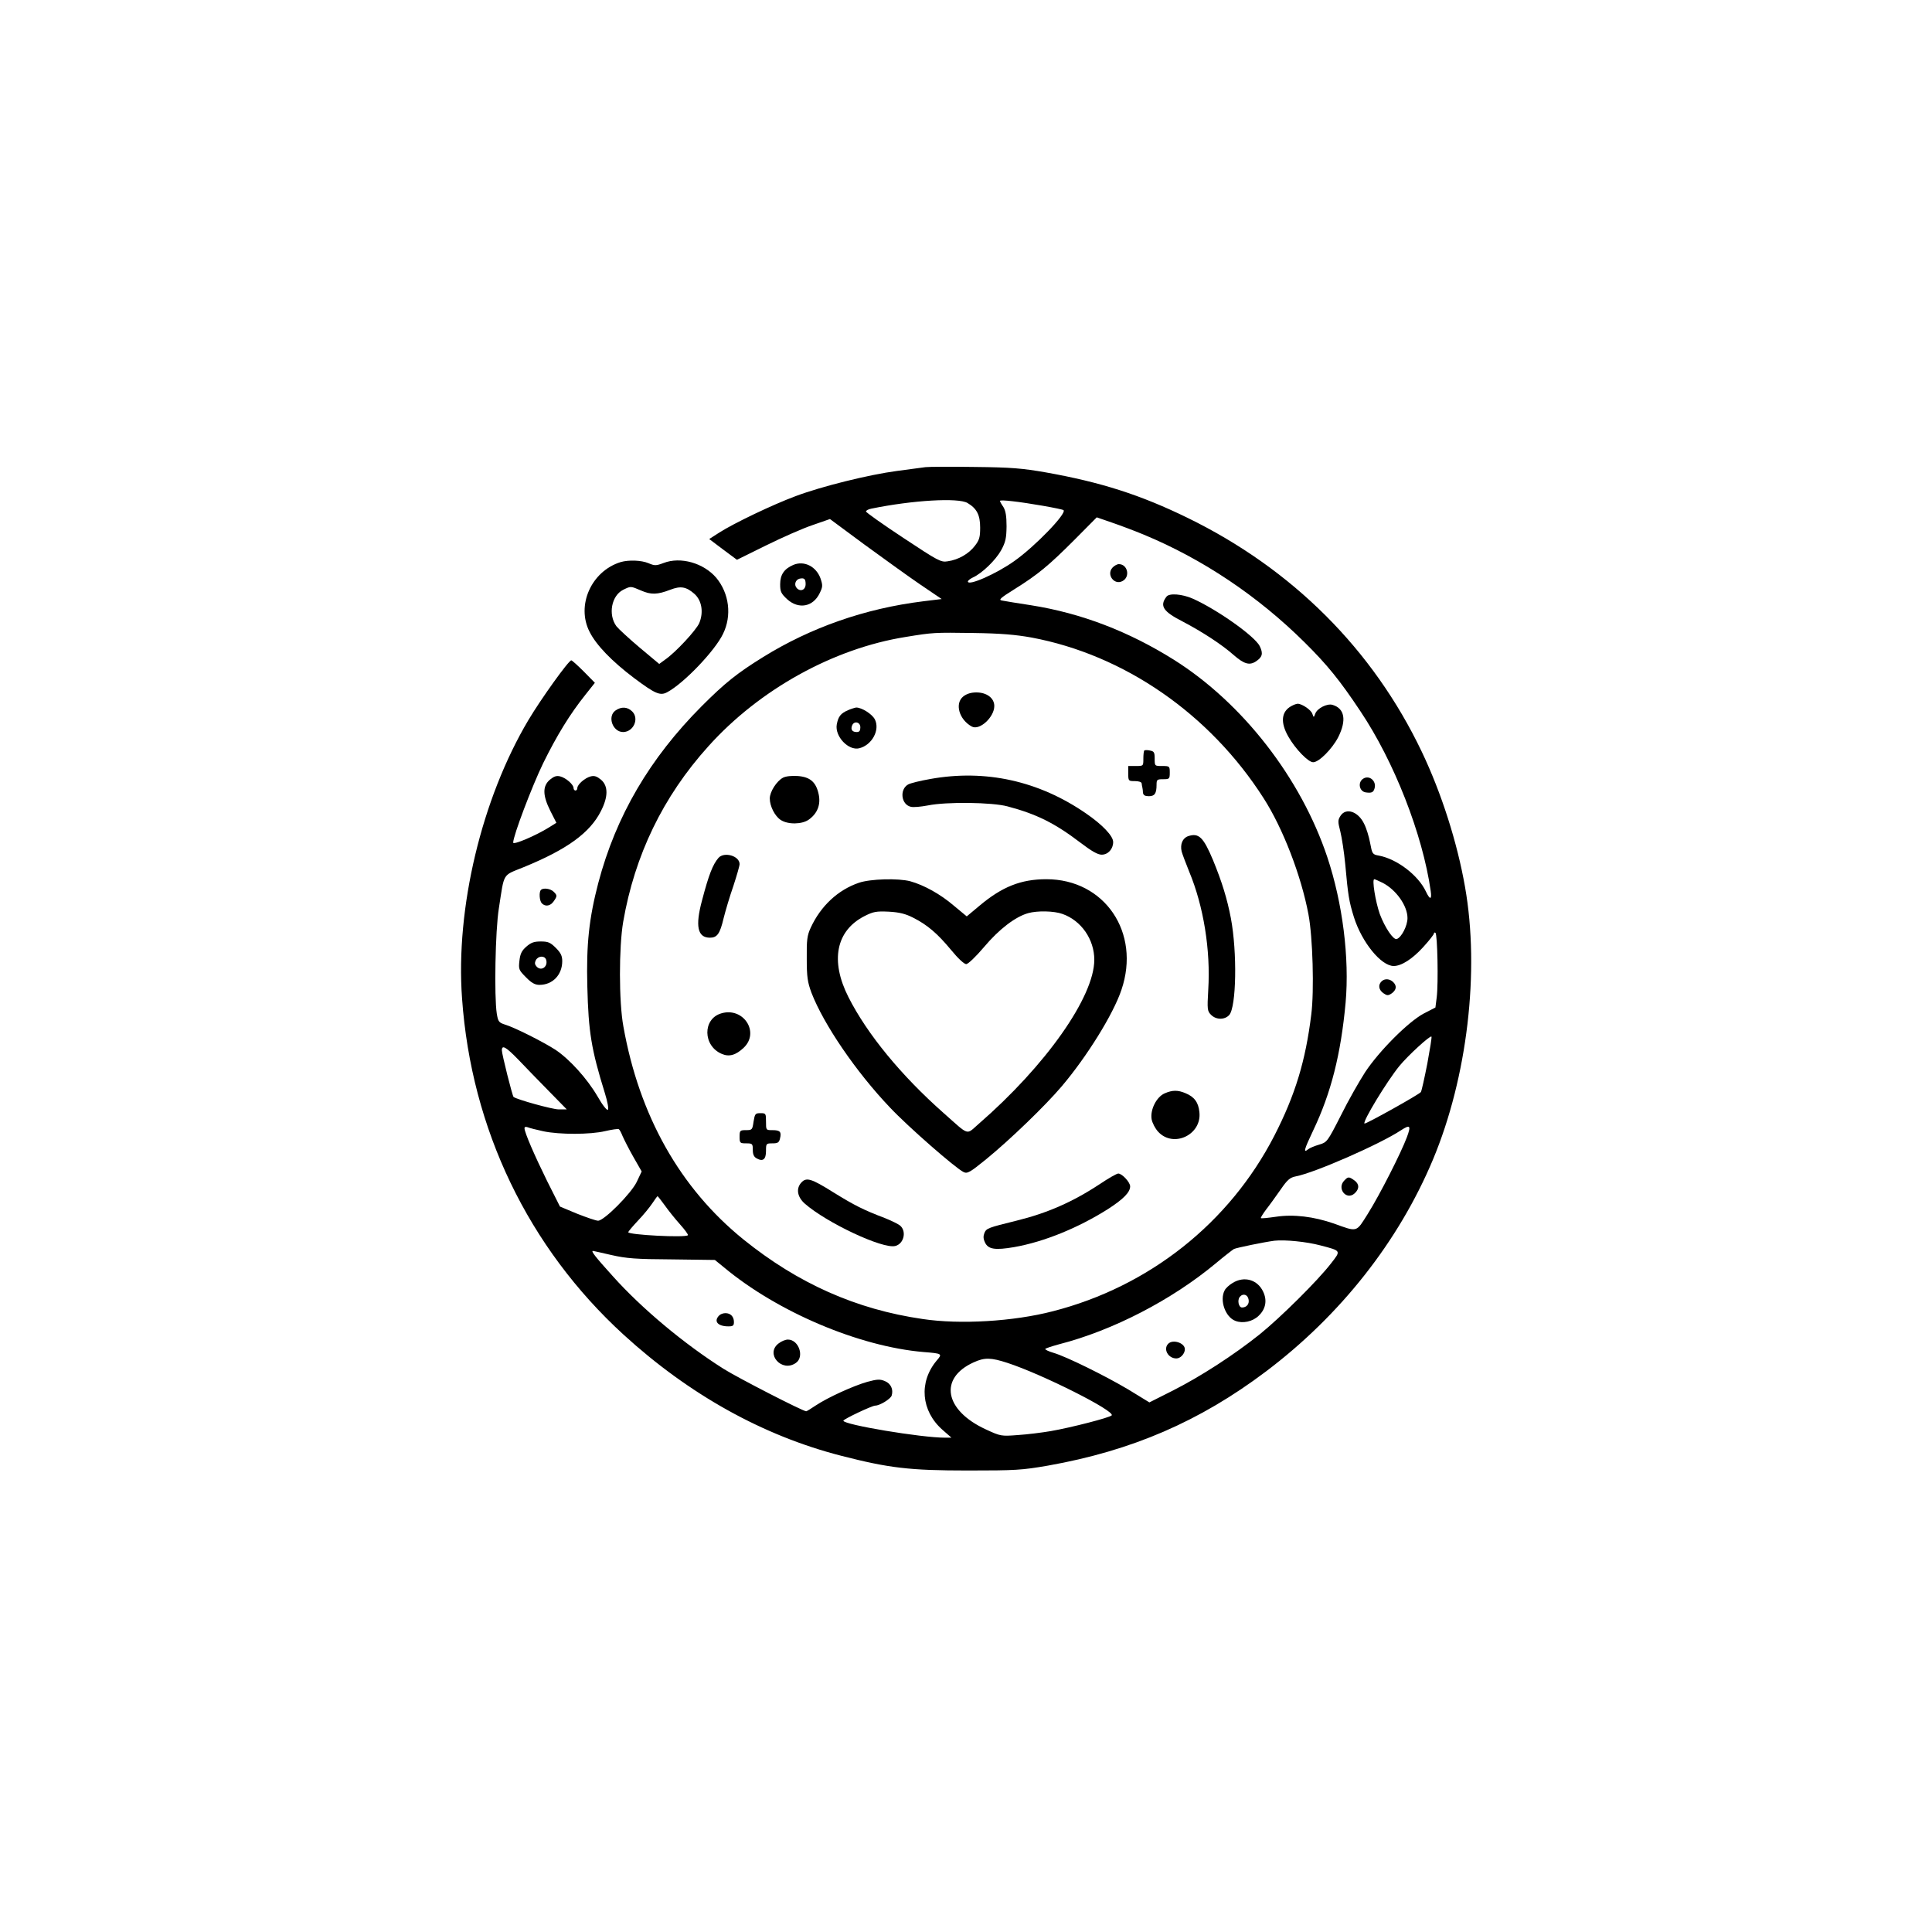 <?xml version="1.0" standalone="no"?>
<!DOCTYPE svg PUBLIC "-//W3C//DTD SVG 20010904//EN"
 "http://www.w3.org/TR/2001/REC-SVG-20010904/DTD/svg10.dtd">
<svg version="1.0" xmlns="http://www.w3.org/2000/svg"
 width="1024pt" height="1024pt" viewBox="0 0 1024 1024"
 preserveAspectRatio="xMidYMid meet">

<g transform="translate(0,1024) scale(0.1,-0.1)"
fill="#000000" stroke="none">
<path d="M4905 7764 c-16 -2 -84 -11 -150 -20 -151 -20 -401 -82 -539 -134
-121 -45 -326 -143 -404 -193 l-53 -34 73 -55 74 -55 154 76 c85 42 196 91
247 108 l92 32 181 -134 c100 -73 233 -169 296 -212 l115 -78 -98 -12 c-308
-38 -596 -139 -849 -296 -137 -85 -201 -136 -325 -260 -275 -276 -454 -581
-548 -937 -49 -188 -64 -325 -58 -550 6 -240 21 -332 93 -564 14 -45 21 -83
16 -88 -5 -5 -29 25 -55 71 -55 94 -147 196 -223 247 -64 41 -211 116 -266
133 -34 11 -38 16 -45 59 -14 90 -8 440 11 557 30 194 17 172 132 219 230 94
351 182 409 297 39 76 39 133 1 166 -22 18 -35 23 -55 18 -31 -8 -71 -43 -71
-62 0 -7 -4 -13 -10 -13 -5 0 -10 6 -10 13 0 19 -40 54 -71 62 -20 5 -33 0
-55 -18 -39 -34 -38 -83 3 -165 l32 -63 -40 -25 c-71 -44 -189 -94 -189 -80 0
36 99 297 159 421 73 148 141 259 224 363 l50 63 -59 60 c-32 32 -62 59 -66
59 -14 0 -161 -205 -227 -316 -248 -417 -387 -998 -352 -1476 49 -692 351
-1320 856 -1782 348 -318 740 -536 1154 -642 253 -65 362 -78 671 -78 254 0
286 2 425 26 445 79 805 235 1155 499 395 298 703 689 885 1123 182 435 249
999 170 1445 -41 235 -125 498 -229 716 -259 543 -686 969 -1241 1240 -250
122 -459 189 -751 241 -126 22 -184 27 -379 29 -126 2 -243 1 -260 -1z m223
-190 c49 -29 67 -63 67 -130 0 -51 -4 -66 -28 -97 -32 -42 -87 -74 -144 -82
-36 -6 -49 1 -235 124 -109 72 -198 135 -198 140 0 5 12 12 28 15 219 45 462
59 510 30z m401 -15 c57 -10 106 -20 108 -23 18 -17 -151 -192 -260 -269 -95
-68 -247 -135 -247 -109 0 5 12 14 26 21 49 22 121 92 150 144 24 44 28 64 29
127 0 56 -5 83 -17 103 -10 14 -18 29 -18 32 0 8 103 -4 229 -26z m534 -153
c311 -129 604 -325 852 -571 119 -118 186 -200 295 -364 179 -267 330 -652
373 -953 7 -48 -4 -49 -26 -2 -41 86 -153 171 -248 189 -35 6 -36 9 -47 67 -6
33 -20 79 -32 102 -31 65 -96 87 -125 42 -14 -22 -15 -30 -1 -83 8 -32 20
-110 26 -173 15 -167 20 -197 46 -281 42 -133 144 -259 211 -259 41 0 99 37
157 101 31 34 56 66 56 71 0 5 4 7 8 4 11 -6 16 -269 7 -341 l-7 -55 -62 -32
c-81 -43 -235 -197 -310 -310 -31 -48 -90 -151 -129 -230 -72 -141 -73 -142
-116 -155 -24 -7 -50 -18 -57 -24 -28 -23 -22 -2 26 99 95 199 147 405 172
678 21 237 -16 528 -97 771 -140 419 -449 817 -813 1046 -239 150 -491 247
-757 289 -71 11 -141 22 -154 25 -20 3 -10 13 64 59 127 79 185 128 319 262
l119 120 81 -28 c44 -15 121 -44 169 -64z m-596 -545 c492 -92 945 -405 1230
-851 103 -160 200 -413 238 -616 23 -120 31 -407 15 -531 -30 -245 -85 -427
-196 -643 -238 -462 -663 -799 -1174 -930 -208 -54 -491 -71 -690 -41 -352 51
-660 188 -950 422 -336 272 -552 656 -636 1129 -24 130 -24 419 -1 554 61 353
211 664 451 930 270 301 663 519 1046 580 146 24 152 24 360 21 144 -2 224 -9
307 -24z m1861 -1300 c72 -37 132 -122 132 -187 0 -41 -32 -103 -57 -111 -18
-6 -63 61 -90 133 -23 66 -42 184 -29 184 4 0 23 -9 44 -19z m237 -959 c-15
-76 -30 -144 -34 -150 -7 -12 -294 -172 -299 -167 -11 10 119 224 185 305 46
56 163 163 170 156 3 -2 -8 -67 -22 -144z m-4817 21 c36 -38 108 -112 160
-165 l96 -98 -43 0 c-33 0 -221 52 -239 66 -6 4 -62 227 -62 247 0 31 22 18
88 -50z m132 -379 c85 -18 249 -18 328 1 35 8 67 13 72 10 4 -2 13 -19 20 -37
8 -18 33 -68 57 -110 l44 -77 -26 -55 c-29 -61 -173 -206 -205 -206 -11 0 -60
17 -111 37 l-91 38 -68 135 c-67 136 -120 258 -120 280 0 8 7 9 18 5 9 -4 46
-13 82 -21z m4577 -31 c-31 -83 -143 -304 -207 -406 -63 -100 -53 -98 -180
-52 -107 37 -213 50 -307 36 -42 -6 -78 -10 -80 -7 -2 2 11 23 29 47 19 24 53
72 77 106 35 51 49 62 79 68 100 19 445 170 557 244 49 32 55 26 32 -36z
m-3934 -361 c19 -27 55 -72 81 -101 26 -29 45 -55 42 -58 -13 -14 -316 2 -316
16 0 4 23 31 51 61 29 30 63 72 77 93 13 20 26 37 27 37 2 0 19 -22 38 -48z
m3476 -213 c111 -29 109 -27 56 -95 -70 -91 -269 -288 -378 -376 -139 -111
-314 -224 -460 -298 l-125 -63 -111 68 c-121 72 -329 175 -398 195 -24 7 -43
16 -43 20 0 3 33 14 73 25 285 73 598 235 832 430 44 37 87 70 95 75 15 7 161
37 215 44 55 6 169 -5 244 -25z m-3758 -51 c79 -18 129 -22 321 -23 l227 -3
48 -39 c284 -237 717 -420 1058 -449 100 -8 101 -9 69 -46 -95 -114 -82 -266
31 -366 l48 -42 -34 0 c-127 0 -539 69 -539 90 0 8 152 80 169 80 24 0 81 35
87 53 10 33 -4 64 -36 77 -26 11 -41 10 -93 -4 -74 -21 -210 -83 -273 -125
-25 -17 -48 -31 -51 -31 -17 0 -362 177 -438 225 -209 132 -434 320 -587 491
-95 105 -117 134 -105 134 2 0 46 -10 98 -22z m2100 -572 c186 -61 573 -256
551 -278 -12 -12 -213 -64 -322 -83 -47 -8 -126 -18 -175 -21 -89 -7 -92 -6
-170 30 -219 101 -250 271 -65 355 59 27 92 26 181 -3z"/>
<path d="M5896 7231 c-33 -37 10 -94 53 -71 43 22 28 90 -19 90 -9 0 -25 -9
-34 -19z"/>
<path d="M6183 7078 c-38 -49 -19 -79 85 -132 103 -54 208 -122 271 -178 54
-47 83 -56 117 -34 35 23 40 42 21 81 -25 52 -225 194 -355 252 -57 25 -124
30 -139 11z"/>
<path d="M6845 6498 c-54 -29 -60 -87 -16 -163 37 -65 105 -135 131 -135 31 0
101 71 133 133 45 90 34 152 -30 171 -28 9 -82 -18 -92 -47 -8 -21 -8 -21 -15
-1 -6 21 -55 54 -78 54 -7 0 -22 -6 -33 -12z"/>
<path d="M7224 6112 c-29 -20 -19 -68 16 -72 29 -4 39 0 45 20 13 40 -28 75
-61 52z"/>
<path d="M7322 5038 c-19 -19 -14 -45 10 -62 19 -13 25 -14 43 -2 26 18 30 40
10 60 -19 19 -46 21 -63 4z"/>
<path d="M5106 6549 c-47 -37 -23 -123 45 -160 41 -22 119 50 119 109 0 42
-40 72 -95 72 -28 0 -51 -7 -69 -21z"/>
<path d="M4495 6476 c-39 -17 -52 -33 -60 -76 -11 -63 62 -140 119 -126 68 17
111 97 83 153 -15 29 -70 63 -99 63 -7 -1 -27 -7 -43 -14z m65 -91 c0 -18 -5
-25 -19 -25 -24 0 -33 13 -25 34 10 27 44 20 44 -9z"/>
<path d="M6065 6262 c-3 -3 -5 -23 -5 -44 0 -38 0 -38 -40 -38 l-40 0 0 -40
c0 -39 1 -40 35 -40 21 0 35 -5 36 -12 1 -7 2 -17 4 -23 1 -5 3 -18 3 -27 2
-13 11 -18 31 -18 31 0 41 14 41 61 0 27 3 29 35 29 33 0 35 2 35 35 0 34 -1
35 -40 35 -40 0 -40 0 -40 39 0 33 -3 39 -25 43 -13 3 -27 3 -30 0z"/>
<path d="M4150 6118 c-34 -18 -70 -75 -70 -110 0 -41 27 -94 58 -114 38 -25
113 -24 149 2 46 33 64 80 52 135 -14 64 -45 91 -111 96 -32 2 -63 -1 -78 -9z"/>
<path d="M4930 6111 c-52 -9 -105 -22 -117 -29 -46 -26 -37 -106 14 -118 13
-4 54 0 91 7 98 20 340 17 422 -5 155 -41 252 -90 386 -192 59 -45 92 -64 113
-64 34 0 61 30 61 67 0 32 -56 91 -143 151 -250 173 -534 236 -827 183z"/>
<path d="M6297 5808 c-29 -10 -43 -43 -34 -81 3 -12 21 -60 40 -107 76 -182
114 -416 101 -626 -6 -105 -5 -113 15 -133 27 -27 72 -27 96 -1 38 42 43 332
9 513 -20 104 -47 192 -95 309 -51 121 -75 145 -132 126z"/>
<path d="M3808 5693 c-30 -35 -51 -88 -87 -225 -37 -137 -24 -198 42 -198 38
0 53 21 72 102 10 40 33 118 52 172 18 55 33 107 33 116 0 44 -82 67 -112 33z"/>
<path d="M4552 5561 c-111 -38 -202 -123 -255 -238 -19 -41 -22 -65 -21 -163
0 -98 4 -125 25 -182 65 -168 236 -419 416 -608 97 -103 348 -322 390 -342 20
-10 34 -2 120 68 125 102 313 283 401 387 133 157 273 382 316 511 103 303
-89 586 -398 586 -135 0 -235 -40 -355 -141 l-67 -56 -70 58 c-70 60 -157 108
-229 128 -64 17 -212 13 -273 -8z m288 -185 c75 -38 128 -83 201 -171 35 -43
69 -75 80 -75 10 0 51 39 95 91 80 95 166 160 233 179 49 14 138 12 182 -4
100 -35 169 -135 169 -243 0 -196 -257 -561 -613 -870 -68 -59 -46 -66 -186
58 -224 198 -405 418 -504 614 -98 193 -66 353 86 430 46 23 61 26 127 23 56
-3 89 -11 130 -32z"/>
<path d="M3823 4869 c-100 -29 -98 -173 3 -215 39 -17 75 -6 116 33 86 82 -2
217 -119 182z"/>
<path d="M6173 4445 c-44 -19 -78 -88 -69 -138 4 -20 19 -49 35 -66 81 -87
232 -15 218 105 -5 51 -27 81 -74 100 -40 17 -69 17 -110 -1z"/>
<path d="M3994 4295 c-6 -43 -8 -45 -40 -45 -32 0 -34 -2 -34 -35 0 -33 2 -35
35 -35 33 0 35 -2 35 -35 0 -24 6 -37 21 -45 33 -18 49 -5 49 40 0 39 1 40 34
40 28 0 35 4 40 25 9 36 1 45 -40 45 -34 0 -34 0 -34 45 0 43 -1 45 -29 45
-28 0 -30 -3 -37 -45z"/>
<path d="M5829 3964 c-144 -95 -279 -154 -442 -194 -150 -37 -158 -40 -169
-64 -7 -18 -7 -31 3 -52 17 -36 54 -41 154 -24 159 28 340 102 498 202 82 53
117 89 117 120 0 22 -43 68 -63 68 -8 0 -52 -25 -98 -56z"/>
<path d="M4247 3972 c-29 -32 -21 -76 18 -111 116 -102 414 -242 480 -225 45
11 61 76 27 107 -10 9 -47 27 -82 41 -113 43 -161 67 -274 137 -115 72 -142
81 -169 51z"/>
<path d="M7126 3984 c-43 -42 10 -109 54 -69 26 24 25 50 -2 69 -28 20 -33 20
-52 0z"/>
<path d="M6533 3440 c-17 -10 -37 -28 -42 -39 -28 -52 3 -142 57 -162 39 -15
91 -4 123 27 38 36 46 82 24 128 -30 64 -101 84 -162 46z m85 -89 c4 -23 -11
-41 -35 -41 -18 0 -26 39 -12 56 17 21 43 13 47 -15z"/>
<path d="M6192 3118 c-28 -28 -1 -78 43 -78 22 0 45 25 45 49 0 33 -63 54 -88
29z"/>
<path d="M3812 3268 c-31 -31 -8 -58 49 -58 24 0 29 4 29 23 0 29 -18 47 -45
47 -12 0 -26 -5 -33 -12z"/>
<path d="M4126 3119 c-71 -55 18 -155 92 -103 47 32 16 124 -42 124 -13 0 -35
-9 -50 -21z"/>
<path d="M3290 7261 c-156 -48 -237 -230 -165 -370 35 -70 118 -156 236 -245
111 -83 138 -95 175 -75 87 46 253 219 296 309 48 97 33 215 -36 298 -67 78
-189 113 -279 78 -40 -15 -47 -15 -80 -1 -38 16 -105 18 -147 6z m108 -151
c53 -23 86 -22 154 4 56 22 86 16 129 -22 39 -35 49 -98 25 -155 -17 -38 -126
-156 -182 -194 l-30 -22 -104 87 c-57 48 -112 99 -123 113 -45 62 -26 162 36
193 41 20 39 20 95 -4z"/>
<path d="M4205 7246 c-49 -21 -70 -52 -70 -103 0 -39 5 -49 37 -79 61 -55 138
-41 173 33 16 33 16 41 4 77 -23 64 -87 96 -144 72z m65 -102 c0 -30 -26 -42
-46 -22 -17 17 -9 45 14 51 25 5 32 -1 32 -29z"/>
<path d="M3262 6474 c-44 -31 -15 -114 41 -114 55 1 86 71 48 109 -25 25 -58
27 -89 5z"/>
<path d="M2867 5523 c-11 -11 -8 -58 5 -71 19 -19 45 -14 62 10 20 28 20 33 0
52 -16 16 -55 22 -67 9z"/>
<path d="M2789 5222 c-24 -21 -32 -38 -36 -75 -5 -44 -3 -49 35 -87 29 -30 48
-40 71 -40 70 0 121 53 121 126 0 28 -8 44 -34 70 -29 29 -41 34 -80 34 -36 0
-52 -6 -77 -28z m105 -67 c13 -36 -23 -65 -49 -39 -11 12 -12 20 -5 35 13 23
45 25 54 4z"/>
</g>
</svg>
